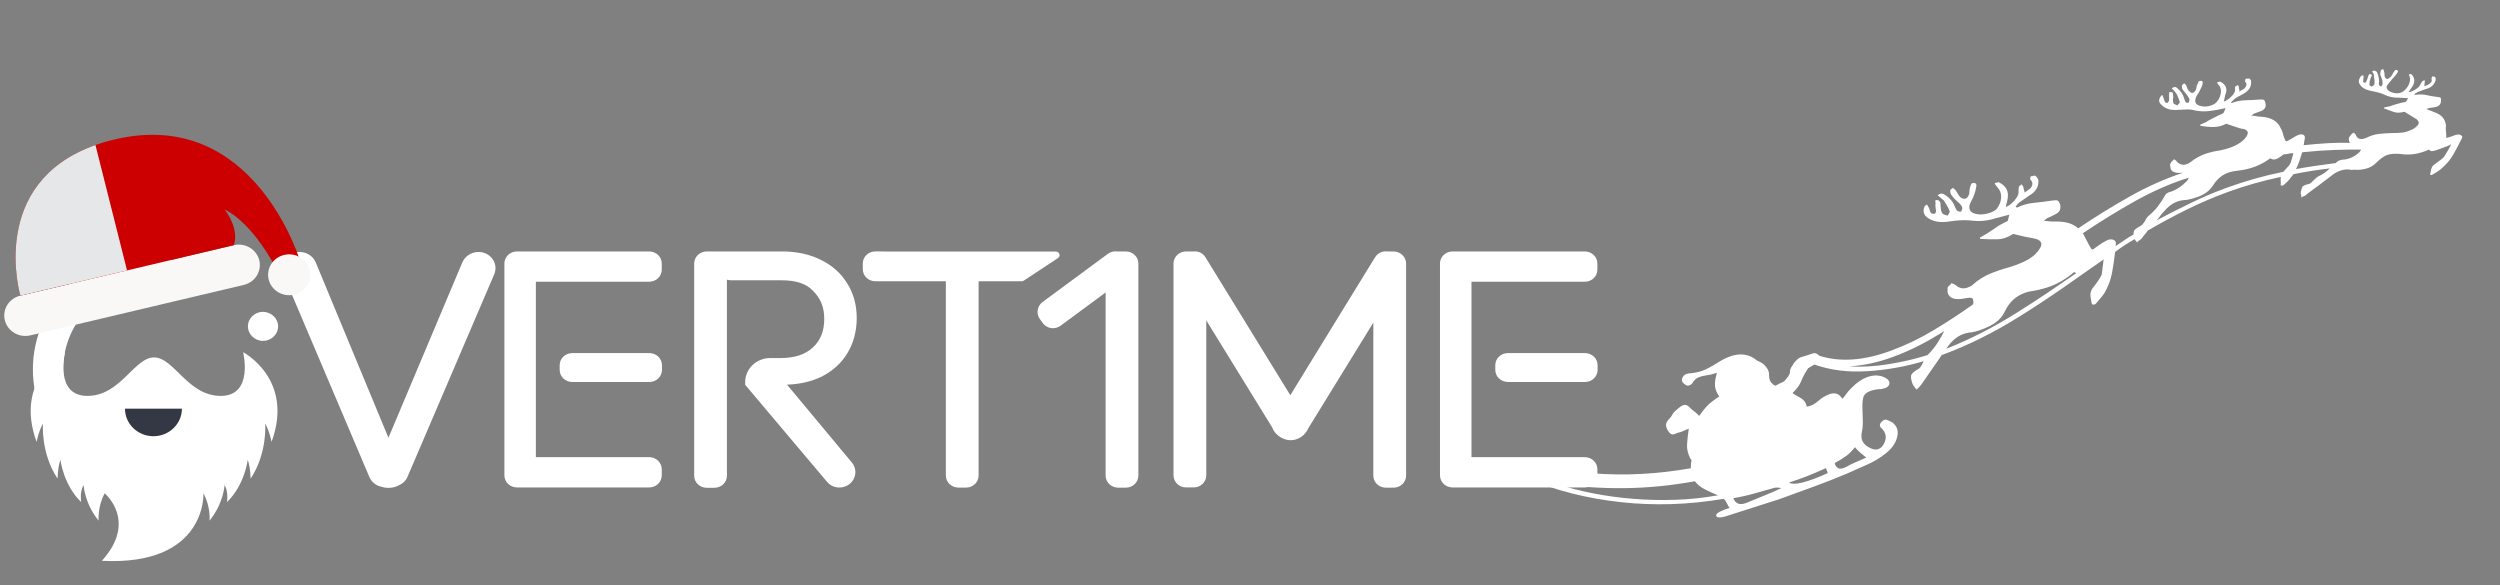<svg width="252" height="59" viewBox="0 0 252 59" fill="none" xmlns="http://www.w3.org/2000/svg">
<rect x="0" y="0" width="252" height="59" fill="#808080" stroke="none"/>
<path d="M30.182 25.394C30.913 25.394 31.56 25.816 31.83 26.46L39.155 44.126L46.606 26.443C46.878 25.818 47.523 25.398 48.234 25.398C49.445 25.398 50.279 26.563 49.818 27.649L41.075 48.068C40.906 48.468 40.596 48.75 40.221 48.913C39.931 49.072 39.573 49.175 39.198 49.175H39.115C38.843 49.175 38.593 49.115 38.341 49.035C37.863 48.913 37.445 48.572 37.236 48.09L28.573 27.692C28.094 26.585 28.926 25.4 30.18 25.4V25.396L30.182 25.394ZM15.759 25.34H15.842C16.635 25.4 17.26 26.023 17.26 26.807C17.26 27.591 16.633 28.214 15.842 28.274H15.673C10.517 28.274 6.366 32.294 6.366 37.236C6.366 42.179 10.54 46.199 15.673 46.199C20.807 46.199 24.981 42.179 24.981 37.236V37.176C24.981 36.372 30.317 47.381 15.671 49.135C8.896 49.946 3.315 43.808 3.315 37.236C3.315 30.665 8.845 25.338 15.671 25.338H15.757L15.759 25.34ZM28.034 32.896C28.034 33.701 27.343 34.363 26.512 34.363C25.68 34.363 24.99 33.701 24.99 32.896C24.99 32.092 25.68 31.43 26.512 31.43C27.348 31.45 28.034 32.092 28.034 32.896ZM56.415 36.816C56.415 36.134 56.979 35.592 57.69 35.592H65.453C66.163 35.592 66.728 36.134 66.728 36.816V37.279C66.728 37.961 66.163 38.503 65.453 38.503H57.69C56.979 38.503 56.415 37.961 56.415 37.279V36.816ZM54.015 46.081H65.431C66.141 46.081 66.705 46.623 66.705 47.306V47.91C66.705 48.593 66.141 49.135 65.431 49.135H52.118C51.407 49.135 50.843 48.593 50.843 47.91V26.569C50.843 25.887 51.407 25.345 52.118 25.345H65.431C66.141 25.345 66.705 25.887 66.705 26.569V27.174C66.705 27.856 66.141 28.398 65.431 28.398H54.015V46.081ZM151.999 35.592C151.289 35.592 150.725 36.134 150.725 36.816V37.279C150.725 37.961 151.289 38.503 151.999 38.503H159.763C160.473 38.503 161.037 37.961 161.037 37.279V36.816C161.037 36.134 160.473 35.592 159.763 35.592H151.999ZM148.326 46.081H159.742C160.453 46.081 161.017 46.623 161.017 47.306V47.91C161.017 48.593 160.453 49.135 159.742 49.135H146.425C145.714 49.135 145.15 48.593 145.15 47.91V26.569C145.15 25.887 145.714 25.345 146.425 25.345H159.742C160.453 25.345 161.017 25.887 161.017 26.569V27.174C161.017 27.856 160.453 28.398 159.742 28.398H148.326V46.081ZM111.677 25.585C111.949 25.385 112.282 25.302 112.594 25.345H113.473C114.184 25.345 114.748 25.887 114.748 26.569V47.932C114.748 48.615 114.184 49.157 113.473 49.157H112.72C112.01 49.157 111.446 48.615 111.446 47.932V29.483L106.896 32.841C106.332 33.241 105.559 33.143 105.143 32.601L104.831 32.178C104.415 31.636 104.541 30.852 105.083 30.449L111.677 25.585ZM88.243 25.34C87.532 25.34 86.968 25.883 86.968 26.565V27.127C86.968 27.809 87.532 28.352 88.243 28.352H95.341V47.926C95.341 48.608 95.905 49.15 96.615 49.15H97.368C98.079 49.15 98.643 48.608 98.643 47.926V28.352H102.983C103.066 28.352 103.129 28.332 103.192 28.292L106.636 26.02C106.948 25.82 106.804 25.358 106.427 25.358H89.773L88.252 25.338H88.247L88.243 25.34ZM131.401 43.85C131.048 44.172 130.585 44.372 130.088 44.372C129.592 44.372 129.088 44.152 128.731 43.81C128.71 43.79 128.688 43.77 128.688 43.77C128.675 43.757 128.661 43.743 128.645 43.73C128.477 43.55 128.333 43.35 128.25 43.106L121.592 32.294V47.908C121.592 48.59 121.028 49.133 120.318 49.133H119.565C118.854 49.133 118.29 48.59 118.29 47.908V26.569C118.29 25.887 118.854 25.345 119.565 25.345H120.358C120.817 25.305 121.255 25.525 121.507 25.929L130.064 39.837L138.558 26.009C138.6 25.949 138.641 25.887 138.684 25.829C138.953 25.467 139.394 25.287 139.832 25.347H140.459C141.17 25.347 141.734 25.889 141.734 26.572V47.935C141.734 48.617 141.17 49.159 140.459 49.159H139.706C138.996 49.159 138.432 48.617 138.432 47.935V32.521L131.898 43.132C131.792 43.352 131.671 43.554 131.522 43.717C131.48 43.777 131.439 43.819 131.396 43.857L131.401 43.85ZM75.114 38.785V38.523C75.114 37.176 76.24 36.092 77.638 36.092H78.681C80.099 36.092 81.187 35.73 81.936 35.025C82.709 34.323 83.084 33.358 83.084 32.15C83.084 30.941 82.709 30.058 81.936 29.296C81.205 28.532 80.14 28.252 78.722 28.252H73.714C73.567 28.252 73.424 28.232 73.275 28.192V47.946C73.275 48.628 72.711 49.17 72.001 49.17H71.248C70.538 49.17 69.973 48.628 69.973 47.946V26.569C69.973 25.887 70.538 25.345 71.248 25.345H78.825C80.347 25.345 81.684 25.647 82.812 26.227C83.938 26.789 84.815 27.594 85.42 28.601C86.047 29.605 86.357 30.77 86.357 32.056C86.357 33.343 86.044 34.587 85.42 35.594C84.815 36.599 83.961 37.383 82.812 37.968C81.812 38.45 80.643 38.732 79.326 38.772C79.369 38.812 79.409 38.854 79.432 38.894L85.86 46.61C86.714 47.635 85.966 49.141 84.608 49.141C84.129 49.141 83.671 48.941 83.356 48.557L75.114 38.79V38.785Z" fill="white"/>
<path d="M10.265 56.53C20.857 57.07 20.51 49.731 20.51 49.731C21.248 51.069 21.124 52.478 21.124 52.478C22.556 50.716 22.639 48.885 22.639 48.885C23.048 49.589 22.884 50.611 22.884 50.611C24.684 48.849 24.972 46.349 24.972 46.349C25.258 47.16 25.258 48.251 25.258 48.251C26.977 45.68 26.732 42.687 26.732 42.687C27.182 43.498 27.373 44.549 27.373 44.549C29.695 38.204 24.507 35.502 24.507 35.502C24.507 35.502 25.599 39.907 22.255 39.907C18.91 39.907 17.546 36.029 15.532 36.029C13.518 36.029 12.153 39.907 8.809 39.907C5.464 39.907 6.557 35.502 6.557 35.502C6.557 35.502 1.369 38.204 3.691 44.549C3.691 44.549 3.882 43.496 4.331 42.687C4.331 42.687 4.086 45.68 5.806 48.251C5.806 48.251 5.806 47.16 6.091 46.349C6.091 46.349 6.377 48.849 8.18 50.611C8.18 50.611 8.015 49.589 8.425 48.885C8.425 48.885 8.505 50.716 9.939 52.478C9.939 52.478 9.816 51.069 10.553 49.731C10.553 49.731 13.909 52.514 10.268 56.53H10.265Z" fill="white"/>
<path d="M24.57 28.721L3.064 33.805C1.922 34.076 0.769 33.399 0.49 32.292C0.211 31.185 0.91 30.07 2.052 29.801L23.558 24.716C24.7 24.445 25.853 25.123 26.132 26.229C26.41 27.336 25.712 28.452 24.57 28.721Z" fill="#F9F8F7"/>
<path d="M23.558 24.713C23.558 24.713 24.235 23.284 22.654 21.131C22.654 21.131 25.237 22.153 27.844 27.089L30.315 26.504C30.315 26.504 25.729 10.701 11.558 14.055C-1.672 17.184 2.054 29.8 2.054 29.8L23.56 24.715L23.558 24.713Z" fill="#CC0000"/>
<path d="M31.221 27.209C31.499 28.316 30.8 29.431 29.658 29.7C28.517 29.969 27.363 29.294 27.085 28.187C26.806 27.08 27.505 25.965 28.647 25.696C29.789 25.427 30.942 26.102 31.221 27.209Z" fill="#F9F8F7"/>
<g style="mix-blend-mode:multiply">
<path d="M2.054 29.8L12.807 27.257L9.622 14.621C-1.29 18.47 2.054 29.8 2.054 29.8Z" fill="#E6E7E8"/>
</g>
<path d="M15.466 43.971C17.051 43.971 18.337 42.727 18.337 41.191H12.596C12.596 42.727 13.882 43.971 15.466 43.971Z" fill="#343844"/>
<path d="M26.076 22.905C26.076 22.905 25.894 22.672 25.619 22.323C25.554 22.236 25.473 22.15 25.401 22.052C25.323 21.959 25.239 21.858 25.154 21.756C25.071 21.654 24.977 21.552 24.884 21.447C24.794 21.341 24.698 21.238 24.601 21.136C24.511 21.027 24.403 20.934 24.311 20.83C24.212 20.73 24.118 20.632 24.023 20.538C23.83 20.356 23.653 20.176 23.491 20.029C23.41 19.958 23.34 19.881 23.273 19.823C23.205 19.765 23.149 19.707 23.1 19.663C23.005 19.57 22.954 19.512 22.954 19.512C22.954 19.512 23.03 19.527 23.16 19.565C23.291 19.603 23.48 19.658 23.684 19.761C23.788 19.809 23.907 19.861 24.015 19.934C24.127 20.005 24.25 20.072 24.363 20.161C24.475 20.25 24.601 20.334 24.711 20.436C24.822 20.538 24.936 20.641 25.04 20.756C25.248 20.981 25.431 21.227 25.577 21.472C25.658 21.59 25.712 21.718 25.772 21.832C25.826 21.95 25.876 22.063 25.912 22.17C26.069 22.596 26.069 22.907 26.069 22.907L26.076 22.905Z" fill="#CC0000"/>
<path d="M247.74 13.549C247.907 13.551 248.037 13.591 248.127 13.668C248.217 13.746 248.222 13.845 248.143 13.968C247.878 14.506 247.596 15.042 247.291 15.579C246.987 16.116 246.56 16.609 246.016 17.06C245.889 17.17 245.757 17.265 245.621 17.346C245.483 17.428 245.347 17.511 245.209 17.59C245.181 17.632 245.104 17.644 244.972 17.63L244.957 17.588L244.981 17.484C245.01 17.222 245.073 16.994 245.169 16.8C245.249 16.678 245.326 16.601 245.4 16.574L246.137 16.022C246.262 15.914 246.34 15.838 246.367 15.795C246.5 15.591 246.624 15.387 246.74 15.187C246.855 14.987 246.973 14.772 247.097 14.537C246.922 14.632 246.771 14.703 246.642 14.75L245.62 15.123C245.473 15.177 245.329 15.214 245.19 15.233C245.052 15.252 244.938 15.2 244.851 15.074C243.886 15.52 242.919 15.669 241.947 15.518C241.388 15.471 240.942 15.506 240.611 15.627C240.316 15.735 239.985 15.967 239.613 16.321C239.343 16.609 239.042 16.813 238.71 16.934C238.267 17.095 237.768 17.153 237.208 17.103C237.098 17.143 237.036 17.15 237.026 17.123C236.66 17.036 236.275 17.067 235.871 17.215C235.54 17.335 235.247 17.507 234.994 17.724C234.602 18.025 234.202 18.329 233.793 18.634C233.382 18.942 232.964 19.251 232.537 19.565C232.484 19.649 232.401 19.709 232.291 19.749C232.181 19.789 232.075 19.843 231.975 19.911C231.991 19.842 231.984 19.765 231.954 19.682C231.924 19.599 231.912 19.508 231.918 19.412C231.957 19.178 232.004 18.994 232.062 18.864C232.118 18.734 232.359 18.623 232.785 18.53C232.895 18.49 232.977 18.428 233.031 18.346C233.158 18.237 233.267 18.135 233.358 18.038C233.447 17.943 233.561 17.854 233.698 17.771C234.128 17.583 234.512 17.318 234.845 16.974C234.204 17.05 233.579 17.137 232.969 17.233C232.358 17.331 231.761 17.437 231.179 17.556C231.099 17.679 231.028 17.769 230.964 17.824C230.857 17.99 230.742 18.133 230.62 18.256C230.498 18.379 230.374 18.496 230.248 18.604C230.159 18.701 230.066 18.735 229.972 18.705C229.878 18.677 229.858 18.622 229.911 18.538C229.884 18.234 229.881 17.998 229.904 17.832C228.047 18.227 226.271 18.732 224.577 19.35C223.178 19.861 221.798 20.45 220.437 21.12C219.075 21.791 217.76 22.5 216.489 23.246C216.41 23.369 216.318 23.49 216.214 23.606C216.111 23.722 216.019 23.843 215.939 23.966C215.886 24.048 215.8 24.128 215.682 24.203C215.563 24.277 215.477 24.355 215.424 24.439C215.29 24.299 215.208 24.188 215.178 24.104C214.519 24.471 213.861 24.9 213.207 25.391C213.125 26.082 213.023 26.773 212.9 27.465C212.777 28.156 212.525 28.839 212.145 29.513C212.01 29.72 211.87 29.904 211.722 30.069C211.573 30.235 211.427 30.405 211.284 30.584C211.231 30.668 211.12 30.709 210.953 30.705C210.905 30.691 210.863 30.628 210.822 30.516C210.808 30.365 210.782 30.209 210.745 30.049C210.708 29.889 210.7 29.727 210.724 29.56C210.747 29.394 210.8 29.25 210.879 29.125C211.022 28.948 211.15 28.782 211.262 28.63C211.372 28.481 211.495 28.301 211.63 28.094C211.683 28.012 211.757 27.874 211.854 27.682C211.883 27.42 211.916 27.164 211.95 26.915C211.983 26.667 212.016 26.411 212.045 26.148C210.65 27.13 209.264 28.102 207.885 29.06C206.504 30.021 205.083 30.957 203.622 31.869C200.975 33.528 198.343 34.836 195.73 35.789C195.399 36.257 195.078 36.72 194.766 37.181C194.455 37.642 194.134 38.105 193.803 38.573C193.724 38.696 193.632 38.817 193.528 38.933C193.426 39.051 193.309 39.163 193.182 39.272C193.095 39.146 193.015 39.043 192.943 38.958C192.87 38.875 192.814 38.776 192.774 38.664C192.652 38.33 192.607 38.063 192.639 37.862C192.669 37.662 192.947 37.419 193.469 37.134C193.532 37.079 193.615 36.963 193.716 36.784C193.816 36.605 193.876 36.481 193.894 36.412C192.05 36.96 190.159 37.295 188.224 37.417C186.288 37.542 184.506 37.318 182.88 36.743C182.68 36.881 182.542 36.961 182.47 36.987C182.406 37.041 182.337 37.082 182.264 37.109L182.185 37.233C181.971 37.563 181.818 37.832 181.728 38.038C181.637 38.246 181.556 38.425 181.487 38.575C181.418 38.727 181.325 38.879 181.215 39.03C181.104 39.182 180.925 39.38 180.683 39.626C180.798 39.711 181.051 39.863 181.443 40.081C181.836 40.301 182.062 40.605 182.119 40.992C182.517 40.943 182.897 40.755 183.26 40.433C183.622 40.111 184.006 39.878 184.412 39.73C184.633 39.649 184.854 39.633 185.08 39.675C185.304 39.72 185.514 39.896 185.709 40.201C185.915 39.968 186.06 39.79 186.139 39.666C186.219 39.543 186.38 39.357 186.624 39.11C187.138 38.575 187.671 38.209 188.223 38.007C188.738 37.819 189.231 37.798 189.701 37.941C189.889 37.999 190.039 38.071 190.153 38.154C190.257 38.21 190.338 38.292 190.398 38.395C190.456 38.5 190.469 38.62 190.438 38.759C190.351 38.98 190.151 39.117 189.837 39.167C189.69 39.221 189.551 39.241 189.42 39.224C189.059 39.262 188.768 39.319 188.546 39.4C188.142 39.548 187.9 39.771 187.82 40.067C187.742 40.363 187.713 40.776 187.738 41.302C187.75 41.676 187.76 42.051 187.772 42.424C187.784 42.798 187.753 43.172 187.679 43.545C187.498 44.304 187.801 44.855 188.594 45.196C189.141 45.438 189.569 45.297 189.878 44.775C190.23 44.142 190.13 43.58 189.576 43.089C189.411 42.866 189.493 42.631 189.819 42.385C189.982 42.263 190.174 42.271 190.392 42.412C190.533 42.457 190.661 42.519 190.775 42.604C191.243 42.971 191.391 43.467 191.225 44.094C191.058 44.723 190.646 45.283 189.992 45.774C189.437 46.197 188.864 46.54 188.271 46.804C187.679 47.067 186.987 47.376 186.198 47.726C185.188 48.159 184.056 48.603 182.806 49.059L179.384 50.308C178.491 50.603 177.622 50.879 176.779 51.14C175.935 51.401 175.067 51.678 174.174 51.973C173.769 52.121 173.435 52.18 173.175 52.148C173.081 52.12 173.025 52.078 173.004 52.021C172.964 51.911 173.01 51.806 173.142 51.711C173.273 51.617 173.431 51.533 173.616 51.466C173.827 51.358 174.066 51.271 174.335 51.204C174.236 51.05 174.146 50.888 174.062 50.712C173.977 50.538 173.873 50.396 173.748 50.283C170.213 50.881 166.74 50.99 163.329 50.612C159.918 50.235 156.78 49.434 153.915 48.211C153.418 48.109 153.161 48.029 153.141 47.974C152.916 47.931 152.774 47.825 152.713 47.658C152.652 47.49 152.67 47.312 152.767 47.119C153.06 46.664 153.446 46.523 153.926 46.696C153.962 46.683 154.574 46.815 155.759 47.091C156.943 47.367 158.52 47.573 160.486 47.706C162.119 47.837 163.763 47.858 165.422 47.774C167.079 47.688 168.75 47.496 170.434 47.198C170.427 46.949 170.451 46.673 170.506 46.367C170.486 46.312 170.452 46.278 170.406 46.262C170.139 45.76 170.022 45.267 170.055 44.783C170.087 44.299 170.146 43.774 170.23 43.206C170.045 43.274 169.902 43.334 169.795 43.388C169.691 43.442 169.582 43.49 169.472 43.53C169.241 43.583 169.019 43.656 168.803 43.751C168.586 43.845 168.396 43.782 168.233 43.556C168.078 43.361 167.98 43.153 167.942 42.93C167.902 42.709 168.006 42.476 168.249 42.227C168.402 42.077 168.514 41.925 168.585 41.774C168.655 41.624 168.772 41.486 168.935 41.364C169.062 41.255 169.198 41.142 169.344 41.025C169.49 40.909 169.641 40.838 169.799 40.812C169.918 40.8 170.037 40.837 170.151 40.92C170.265 41.005 170.361 41.097 170.439 41.194C170.553 41.279 170.715 41.407 170.925 41.584C171.135 41.76 171.251 41.875 171.271 41.93C171.602 41.464 171.888 41.108 172.132 40.861C172.376 40.614 172.767 40.315 173.306 39.96C173.064 39.638 172.921 39.304 172.878 38.958C172.836 38.613 172.898 38.155 173.067 37.589C172.872 37.629 172.748 37.659 172.694 37.679L172.555 37.73C172.323 37.783 172.098 37.826 171.883 37.858C171.665 37.89 171.464 37.94 171.28 38.007C170.985 38.115 170.75 38.327 170.574 38.644C170.521 38.727 170.419 38.794 170.273 38.847C170.127 38.9 169.991 38.872 169.866 38.759C169.544 38.563 169.457 38.325 169.608 38.049C169.694 37.828 169.893 37.693 170.208 37.641C170.738 37.606 171.204 37.514 171.61 37.366C172.016 37.217 172.504 36.961 173.081 36.593C173.318 36.444 173.543 36.315 173.753 36.205C173.964 36.096 174.16 36.01 174.345 35.942C175.412 35.553 176.337 35.688 177.119 36.347C177.364 36.447 177.572 36.56 177.743 36.688C177.867 36.8 177.993 36.944 178.119 37.118C178.245 37.293 178.313 37.505 178.32 37.754C178.314 38.197 178.426 38.504 178.655 38.672C178.731 38.771 178.84 38.84 178.982 38.882C179.219 38.733 179.43 38.625 179.614 38.558C179.797 38.491 179.955 38.355 180.09 38.148C180.324 37.873 180.438 37.643 180.432 37.455C180.426 37.268 180.509 37.066 180.678 36.846C180.775 36.653 180.915 36.469 181.101 36.29C181.287 36.113 181.475 36.005 181.67 35.965C182.121 35.832 182.467 35.721 182.707 35.633C182.947 35.546 183.171 35.622 183.384 35.859C185.458 36.519 187.841 36.361 190.527 35.38C192.036 34.83 193.492 34.133 194.895 33.291C196.298 32.449 197.627 31.577 198.884 30.677C198.874 30.65 198.878 30.633 198.897 30.626C198.914 30.62 198.919 30.602 198.909 30.575C198.928 30.285 198.886 30.111 198.781 30.053C198.677 29.997 198.449 30 198.098 30.066C197.053 30.29 196.457 30.083 196.307 29.443C196.303 29.32 196.307 29.16 196.322 28.965C196.375 28.883 196.442 28.812 196.524 28.749C196.605 28.688 196.674 28.616 196.727 28.532C196.784 28.576 196.848 28.607 196.918 28.629C196.988 28.65 197.052 28.683 197.11 28.724C197.483 29.061 197.89 29.148 198.332 28.987C198.59 28.893 198.763 28.799 198.854 28.701C199.389 28.223 199.962 27.856 200.579 27.599C201.195 27.343 201.824 27.129 202.472 26.955C202.923 26.822 203.374 26.658 203.825 26.462C204.274 26.266 204.676 26.026 205.032 25.738C205.312 25.478 205.528 25.212 205.677 24.935C205.8 24.701 205.804 24.51 205.688 24.363C205.573 24.215 205.378 24.114 205.108 24.055C205.014 24.027 204.947 24.012 204.904 24.012C204.861 24.012 204.794 23.998 204.7 23.97C204.392 23.924 204.098 23.865 203.822 23.794C203.545 23.722 203.246 23.649 202.929 23.577C202.39 23.932 201.852 24.113 201.312 24.12C200.773 24.128 200.205 24.115 199.609 24.08L199.564 23.954C199.663 23.887 199.776 23.822 199.899 23.761C200.023 23.701 200.135 23.636 200.235 23.569C200.609 23.337 201.028 23.059 201.494 22.731C201.629 22.65 201.771 22.575 201.912 22.508C202.054 22.44 202.211 22.36 202.386 22.264L202.534 21.642L201.163 22C200.344 22.268 199.494 22.342 198.617 22.221C198.271 22.189 197.916 22.185 197.55 22.208C197.183 22.232 196.841 22.269 196.528 22.321C195.584 22.476 194.827 22.344 194.255 21.921C193.902 21.64 193.811 21.278 193.985 20.838C193.975 20.811 194.05 20.736 194.215 20.612C194.272 20.655 194.316 20.718 194.346 20.8C194.433 20.927 194.486 21.04 194.503 21.145C194.519 21.25 194.571 21.364 194.659 21.49C194.669 21.518 194.78 21.54 194.996 21.556C195.07 21.529 195.122 21.448 195.157 21.309C195.142 21.156 195.124 21.022 195.102 20.903C195.081 20.786 195.079 20.644 195.104 20.477C195.074 20.394 195.074 20.283 195.108 20.145C195.202 20.175 195.28 20.186 195.339 20.178C195.399 20.172 195.439 20.196 195.46 20.253C195.574 20.338 195.619 20.462 195.597 20.629C195.611 20.782 195.625 20.935 195.639 21.086C195.652 21.239 195.703 21.379 195.791 21.503C195.812 21.56 195.88 21.605 195.998 21.64C196.114 21.676 196.22 21.709 196.315 21.737C196.369 21.655 196.422 21.573 196.475 21.489C196.529 21.407 196.545 21.339 196.524 21.282C196.453 21.087 196.367 20.908 196.264 20.739C196.16 20.571 196.056 20.397 195.949 20.215C195.824 20.102 195.719 20.016 195.633 19.952C195.548 19.887 195.442 19.801 195.318 19.688C195.572 19.47 195.817 19.459 196.056 19.655C196.539 19.951 196.868 20.337 197.04 20.809C197.09 20.948 197.155 21.073 197.239 21.185C197.321 21.298 197.463 21.347 197.668 21.335C197.801 21.128 197.833 20.96 197.765 20.827C197.696 20.696 197.599 20.574 197.474 20.461C197.35 20.348 197.226 20.237 197.101 20.125C196.976 20.012 196.871 19.894 196.783 19.768C196.638 19.601 196.572 19.42 196.585 19.226C196.565 19.171 196.588 19.123 196.656 19.081C196.725 19.04 196.79 18.993 196.855 18.938C196.969 19.023 197.06 19.099 197.127 19.168C197.214 19.295 197.293 19.424 197.362 19.555C197.43 19.689 197.526 19.809 197.651 19.922C198.02 20.135 198.282 20.055 198.439 19.681C198.493 19.599 198.518 19.497 198.514 19.371C198.51 19.247 198.524 19.115 198.559 18.976C198.575 18.908 198.602 18.812 198.642 18.686C198.68 18.563 198.734 18.486 198.81 18.459C199.003 18.419 199.128 18.446 199.182 18.536C199.234 18.628 199.24 18.727 199.198 18.836C199.152 19.169 199.051 19.521 198.895 19.892C198.826 20.044 198.752 20.188 198.678 20.326C198.604 20.464 198.549 20.602 198.516 20.741C198.447 21.238 198.74 21.526 199.394 21.601C199.786 21.648 200.203 21.589 200.644 21.428C200.939 21.321 201.143 21.199 201.26 21.061C201.546 20.705 201.698 20.317 201.714 19.902C201.729 19.486 201.608 19.154 201.349 18.901C201.329 18.846 201.306 18.815 201.283 18.807C201.26 18.8 201.238 18.769 201.218 18.714C201.161 18.673 201.108 18.581 201.057 18.441C201.141 18.442 201.228 18.426 201.32 18.392C201.413 18.358 201.487 18.362 201.544 18.404C202.216 18.758 202.492 19.288 202.373 19.991C202.351 20.157 202.32 20.302 202.282 20.427C202.244 20.552 202.213 20.696 202.19 20.862C202.485 20.755 202.77 20.541 203.049 20.219C203.328 19.896 203.468 19.625 203.471 19.403C203.463 19.154 203.476 18.96 203.509 18.821C203.499 18.794 203.594 18.712 203.794 18.575C203.815 18.631 203.841 18.677 203.875 18.711C203.909 18.745 203.936 18.792 203.956 18.848C203.969 19.001 204.018 19.188 204.099 19.41C204.226 19.301 204.348 19.21 204.468 19.133C204.586 19.058 204.673 18.98 204.726 18.896C204.922 18.636 204.915 18.386 204.704 18.149C204.646 18.108 204.626 18.052 204.643 17.982C204.659 17.914 204.676 17.845 204.692 17.775C204.775 17.775 204.863 17.759 204.955 17.725C205.048 17.692 205.121 17.696 205.179 17.737C205.36 17.892 205.457 18.046 205.472 18.199C205.499 18.85 205.186 19.359 204.526 19.725C204.362 19.849 204.195 19.963 204.027 20.073C203.857 20.182 203.692 20.299 203.529 20.421C203.429 20.488 203.312 20.626 203.179 20.831L203.264 20.894L203.279 20.935C203.847 20.666 204.425 20.502 205.009 20.447C205.593 20.392 206.182 20.319 206.775 20.228C207.09 20.175 207.296 20.172 207.395 20.214C207.494 20.256 207.584 20.39 207.665 20.612C207.753 21.083 207.599 21.409 207.205 21.584C206.856 21.773 206.573 21.908 206.352 21.989C206.288 22.043 206.241 22.084 206.208 22.111C206.176 22.139 206.111 22.186 206.01 22.254C206.224 22.272 206.429 22.291 206.625 22.312C206.823 22.336 207.021 22.342 207.226 22.329C208.221 22.314 208.971 22.544 209.479 23.02C211.22 21.85 212.965 20.772 214.712 19.788C216.459 18.803 218.245 18.01 220.069 17.407C219.187 17.509 218.753 17.29 218.766 16.748C218.726 16.638 218.745 16.52 218.825 16.395C218.879 16.313 218.932 16.255 218.981 16.221C219.031 16.187 219.084 16.129 219.137 16.047C219.194 16.089 219.249 16.123 219.301 16.153C219.352 16.181 219.389 16.224 219.409 16.279C219.813 16.7 220.278 16.718 220.806 16.338C221.259 15.983 221.726 15.719 222.205 15.544C222.462 15.45 222.715 15.374 222.966 15.313C223.214 15.254 223.478 15.205 223.757 15.167C224.145 15.09 224.515 14.986 224.865 14.859C225.215 14.731 225.539 14.566 225.841 14.36C226.106 14.17 226.303 13.971 226.438 13.764C226.703 13.352 226.59 13.093 226.094 12.991C226.01 12.99 225.897 12.969 225.757 12.925C225.521 12.854 225.297 12.778 225.08 12.699C224.863 12.62 224.638 12.546 224.403 12.474C223.982 12.692 223.553 12.8 223.116 12.801C222.679 12.802 222.235 12.761 221.787 12.671L221.756 12.588C221.894 12.507 222.091 12.419 222.348 12.325C222.512 12.203 222.683 12.102 222.863 12.021C223.041 11.94 223.217 11.852 223.392 11.755C223.529 11.674 223.653 11.613 223.762 11.573C223.872 11.533 223.996 11.473 224.135 11.39C224.151 11.322 224.18 11.257 224.219 11.194C224.259 11.133 224.296 11.033 224.329 10.894C223.793 11.027 223.265 11.124 222.748 11.188C222.229 11.252 221.721 11.233 221.225 11.129C220.988 11.057 220.729 11.027 220.441 11.036C220.153 11.047 219.864 11.057 219.576 11.069C218.854 11.143 218.295 10.986 217.901 10.592C217.604 10.353 217.565 10.069 217.779 9.739C217.832 9.657 217.895 9.601 217.969 9.574L218.228 10.284C218.238 10.312 218.313 10.347 218.453 10.391C218.489 10.378 218.548 10.31 218.629 10.185C218.662 10.047 218.663 9.826 218.637 9.52C218.67 9.383 218.681 9.299 218.671 9.271C218.837 9.275 218.95 9.296 219.008 9.338C219.028 9.395 219.037 9.444 219.034 9.494C219.03 9.542 219.039 9.595 219.06 9.651C219.063 9.776 219.056 9.896 219.035 10.015C219.016 10.133 219.031 10.26 219.082 10.4C219.103 10.457 219.159 10.499 219.253 10.527C219.347 10.557 219.422 10.592 219.48 10.633C219.534 10.551 219.592 10.483 219.655 10.427C219.719 10.372 219.74 10.318 219.719 10.261L219.545 9.782C219.489 9.629 219.417 9.491 219.33 9.364C219.252 9.268 219.18 9.183 219.114 9.113C219.046 9.044 218.98 8.973 218.913 8.903C219.141 8.727 219.325 8.722 219.472 8.889C219.835 9.198 220.063 9.54 220.158 9.915L220.265 10.206C220.305 10.318 220.409 10.374 220.577 10.376C220.684 10.211 220.72 10.079 220.684 9.981C220.648 9.883 220.586 9.773 220.5 9.646C220.422 9.55 220.345 9.451 220.268 9.352C220.19 9.256 220.113 9.157 220.036 9.058C219.958 8.961 219.926 8.815 219.939 8.621C219.929 8.593 220.005 8.519 220.169 8.394C220.226 8.438 220.26 8.473 220.27 8.5C220.28 8.528 220.31 8.55 220.356 8.565L220.493 8.94C220.534 9.052 220.61 9.151 220.724 9.234C220.925 9.444 221.12 9.404 221.307 9.116C221.36 9.034 221.389 8.943 221.397 8.846C221.403 8.751 221.427 8.646 221.472 8.536C221.526 8.454 221.568 8.366 221.597 8.277C221.627 8.189 221.666 8.151 221.714 8.165C221.981 8.098 222.082 8.204 222.017 8.48C221.984 8.619 221.929 8.756 221.855 8.894C221.781 9.032 221.721 9.156 221.678 9.265C221.598 9.388 221.524 9.503 221.458 9.605C221.392 9.707 221.341 9.829 221.308 9.966C221.198 10.354 221.392 10.597 221.888 10.7C222.16 10.758 222.439 10.75 222.725 10.677C223.011 10.604 223.231 10.493 223.384 10.343C223.628 10.096 223.782 9.803 223.845 9.466C223.91 9.128 223.858 8.846 223.695 8.623C223.647 8.609 223.61 8.56 223.579 8.476C223.522 8.434 223.498 8.396 223.506 8.36C223.515 8.325 223.514 8.295 223.503 8.267C223.587 8.268 223.657 8.258 223.712 8.238C223.767 8.218 223.824 8.228 223.881 8.27C224.411 8.582 224.551 9.019 224.298 9.584C224.275 9.75 224.23 9.972 224.165 10.247C224.386 10.167 224.621 10.011 224.87 9.777C225.119 9.544 225.255 9.346 225.278 9.18C225.293 9.111 225.298 9.038 225.291 8.962C225.285 8.886 225.29 8.814 225.305 8.744C225.331 8.703 225.373 8.673 225.427 8.652C225.482 8.632 225.524 8.602 225.551 8.56C225.608 8.604 225.652 8.666 225.682 8.749C225.676 8.845 225.686 8.929 225.711 8.998C225.736 9.067 225.745 9.151 225.739 9.247C225.829 9.152 225.93 9.082 226.04 9.042C226.149 9.002 226.232 8.941 226.285 8.859C226.492 8.625 226.5 8.419 226.309 8.235C226.289 8.18 226.291 8.132 226.318 8.089C226.344 8.049 226.348 8 226.327 7.944C226.569 7.92 226.712 7.914 226.76 7.928C226.885 8.041 226.935 8.178 226.912 8.345C226.917 8.816 226.623 9.208 226.027 9.519C225.89 9.601 225.75 9.675 225.607 9.743C225.465 9.81 225.33 9.898 225.205 10.008C225.141 10.063 225.087 10.116 225.041 10.162C224.996 10.21 224.942 10.262 224.878 10.315L224.963 10.38C225.442 10.205 225.907 10.113 226.365 10.104C226.82 10.096 227.271 10.075 227.716 10.037C227.957 10.013 228.117 10.025 228.199 10.073C228.279 10.122 228.331 10.238 228.356 10.418C228.44 10.767 228.304 11.021 227.947 11.183L227.228 11.445C227.192 11.458 227.157 11.479 227.126 11.506C227.093 11.533 227.029 11.58 226.927 11.648C227.142 11.666 227.317 11.688 227.453 11.716C227.588 11.745 227.74 11.762 227.908 11.763C228.933 11.83 229.595 12.219 229.896 12.927C229.983 13.054 230.048 13.201 230.09 13.376C230.132 13.55 230.185 13.72 230.246 13.887C230.327 14.111 230.391 14.228 230.437 14.242C230.484 14.257 230.645 14.182 230.92 14.02C231.057 13.938 231.184 13.861 231.304 13.786C231.423 13.711 231.555 13.647 231.703 13.594C231.886 13.527 232.043 13.524 232.171 13.588C232.298 13.653 232.351 13.767 232.328 13.933C232.295 14.072 232.275 14.189 232.268 14.285C232.26 14.382 232.241 14.5 232.207 14.637C234.052 14.437 235.609 14.358 236.875 14.4C236.786 14.274 236.75 14.116 236.763 13.922C236.806 13.812 236.871 13.708 236.963 13.613C237.016 13.53 237.061 13.483 237.099 13.469C237.137 13.455 237.185 13.422 237.25 13.367C237.365 13.452 237.431 13.522 237.451 13.577C237.613 14.021 237.965 14.129 238.507 13.9C238.93 13.684 239.359 13.55 239.801 13.5C240.242 13.451 240.689 13.42 241.144 13.412C241.48 13.417 241.797 13.402 242.099 13.37C242.4 13.339 242.693 13.257 242.977 13.12C243.272 13.013 243.49 12.871 243.634 12.691C243.889 12.473 243.868 12.245 243.573 12.005C243.515 11.963 243.475 11.939 243.453 11.931C243.429 11.925 243.389 11.9 243.332 11.857C243.172 11.759 243.01 11.66 242.849 11.56C242.689 11.461 242.527 11.364 242.366 11.264C241.952 11.384 241.588 11.39 241.279 11.282C240.968 11.175 240.643 11.057 240.305 10.929C240.295 10.901 240.304 10.867 240.33 10.826C240.414 10.827 240.501 10.81 240.594 10.777C240.686 10.743 240.774 10.727 240.857 10.727C241.445 10.513 241.996 10.359 242.505 10.269L242.745 9.898C242.577 9.897 242.428 9.889 242.296 9.872C242.166 9.857 242.016 9.85 241.849 9.846C241.272 9.867 240.754 9.758 240.292 9.517C240.093 9.431 239.892 9.364 239.685 9.312C239.478 9.263 239.263 9.215 239.038 9.17C238.411 9.053 238.008 8.806 237.83 8.429C237.711 8.221 237.764 7.965 237.988 7.663L238.209 7.582L238.255 7.708C238.232 7.875 238.214 8.053 238.201 8.247C238.211 8.275 238.262 8.303 238.357 8.333C238.367 8.361 238.397 8.357 238.446 8.324C238.496 8.29 238.516 8.259 238.506 8.232C238.586 8.109 238.658 7.909 238.725 7.632L238.845 7.446C238.985 7.489 239.062 7.525 239.073 7.552C239.093 7.609 239.063 7.698 238.982 7.822C238.939 7.933 238.904 8.039 238.879 8.142C238.855 8.247 238.844 8.36 238.847 8.484C238.83 8.555 238.847 8.603 238.9 8.63C238.951 8.659 239.007 8.695 239.063 8.737C239.127 8.682 239.193 8.635 239.262 8.594C239.331 8.553 239.354 8.506 239.334 8.451C239.367 8.313 239.369 8.178 239.343 8.045C239.315 7.913 239.296 7.771 239.281 7.619C239.297 7.55 239.282 7.476 239.233 7.4C239.184 7.324 239.144 7.243 239.114 7.16C239.335 7.08 239.495 7.117 239.591 7.269C239.729 7.535 239.804 7.854 239.816 8.228C239.74 8.476 239.801 8.643 239.999 8.729C240.124 8.621 240.181 8.514 240.164 8.409C240.148 8.306 240.142 8.205 240.148 8.109L239.92 7.483C239.936 7.415 239.945 7.357 239.949 7.307C239.952 7.259 239.962 7.2 239.978 7.13C239.993 7.062 240.032 7.025 240.092 7.018C240.152 7.012 240.196 6.988 240.223 6.947L240.299 7.155C240.34 7.267 240.359 7.378 240.359 7.489C240.357 7.601 240.372 7.697 240.403 7.78C240.53 8.016 240.717 8.012 240.961 7.765C241.024 7.711 241.075 7.646 241.109 7.569C241.143 7.494 241.187 7.415 241.242 7.331C241.375 7.126 241.465 7.029 241.512 7.043C241.725 7.059 241.766 7.171 241.633 7.377C241.527 7.543 241.351 7.748 241.108 7.994C241.055 8.078 240.983 8.167 240.893 8.262C240.804 8.359 240.732 8.448 240.678 8.53C240.561 8.667 240.536 8.802 240.606 8.935C240.676 9.068 240.785 9.17 240.937 9.24C241.39 9.454 241.807 9.459 242.193 9.254C242.458 9.064 242.656 8.833 242.787 8.565C242.918 8.296 242.962 8.044 242.917 7.809L242.872 7.683C242.851 7.628 242.845 7.583 242.853 7.547C242.86 7.513 242.86 7.482 242.85 7.454C243.017 7.458 243.112 7.486 243.133 7.541C243.432 7.904 243.434 8.313 243.142 8.767C243.089 8.849 243.026 8.937 242.955 9.025C242.883 9.116 242.821 9.201 242.767 9.283C242.971 9.273 243.201 9.189 243.456 9.031C243.712 8.875 243.875 8.72 243.945 8.57C243.998 8.488 244.036 8.42 244.058 8.363C244.079 8.308 244.121 8.254 244.186 8.199C244.176 8.171 244.245 8.131 244.393 8.077C244.423 8.159 244.43 8.237 244.414 8.305C244.396 8.374 244.389 8.441 244.392 8.502C244.394 8.566 244.387 8.631 244.371 8.7C244.592 8.619 244.752 8.545 244.853 8.477C245.09 8.328 245.173 8.155 245.102 7.96C245.082 7.905 245.088 7.864 245.119 7.837C245.15 7.81 245.175 7.762 245.191 7.692C245.237 7.706 245.294 7.719 245.36 7.726C245.425 7.733 245.463 7.752 245.473 7.778C245.534 7.945 245.537 8.071 245.485 8.153C245.349 8.581 245.013 8.862 244.478 8.992L243.704 9.275C243.667 9.288 243.548 9.363 243.347 9.499L243.433 9.563C243.867 9.498 244.257 9.506 244.599 9.587C244.941 9.667 245.308 9.73 245.7 9.776C245.868 9.779 245.973 9.811 246.017 9.873C246.061 9.935 246.072 10.051 246.049 10.217C246.03 10.507 245.85 10.7 245.509 10.793C245.389 10.805 245.17 10.838 244.856 10.889L244.58 10.989C244.731 11.061 244.864 11.114 244.982 11.149C245.098 11.185 245.209 11.232 245.314 11.287C246.064 11.517 246.478 11.966 246.554 12.631C246.531 12.797 246.527 12.957 246.54 13.109C246.553 13.262 246.568 13.415 246.582 13.566C246.569 13.76 246.577 13.868 246.606 13.887C246.633 13.908 246.777 13.871 247.034 13.777L247.392 13.647C247.521 13.6 247.646 13.57 247.766 13.557L247.74 13.549ZM173.175 49.926C172.685 49.727 172.235 49.522 171.823 49.309C171.412 49.098 171.086 48.831 170.844 48.509C168.42 48.952 166.033 49.184 163.686 49.205C161.338 49.229 159.037 49.067 156.786 48.721C157.933 49.122 159.18 49.454 160.528 49.719C161.876 49.985 163.258 50.174 164.675 50.285C166.091 50.399 167.52 50.428 168.961 50.377C170.4 50.324 171.805 50.175 173.175 49.926ZM176.293 50.585C176.835 50.356 177.369 50.138 177.898 49.927C178.427 49.718 178.975 49.479 179.544 49.209C179.451 49.181 179.349 49.163 179.242 49.153C179.135 49.146 179.021 49.148 178.901 49.161C178.255 49.334 177.595 49.52 176.915 49.719C176.239 49.919 175.506 50.085 174.72 50.214C174.953 50.855 175.476 50.978 176.293 50.585ZM184.061 47.184C183.309 47.523 182.668 47.796 182.139 48.002C181.611 48.211 181.01 48.422 180.336 48.637C180.566 48.807 181.023 48.804 181.71 48.632C182.397 48.459 183.242 48.143 184.242 47.684L184.059 47.183L184.061 47.184ZM184.939 46.675C184.984 46.912 185.097 47.082 185.283 47.187C185.467 47.294 185.751 47.245 186.137 47.042C186.448 46.866 186.758 46.714 187.064 46.584C187.371 46.457 187.722 46.305 188.118 46.129C187.88 45.933 187.67 45.758 187.488 45.604C187.307 45.449 187.138 45.275 186.984 45.079C186.697 45.438 186.415 45.72 186.136 45.931C185.858 46.144 185.459 46.391 184.937 46.675L184.939 46.675ZM186.39 36.927C187.629 37.012 188.947 36.939 190.347 36.713C191.745 36.486 193.042 36.186 194.24 35.812L194.295 35.792C194.692 35.395 195.017 35.001 195.27 34.608C195.524 34.217 195.76 33.809 195.98 33.381C195.131 33.911 194.285 34.394 193.442 34.826C192.6 35.261 191.699 35.652 190.742 36.001C189.233 36.551 187.782 36.86 186.388 36.928L186.39 36.927ZM203.307 31.512C204.394 30.832 205.422 30.166 206.393 29.511C207.364 28.858 208.333 28.196 209.3 27.529C209.206 27.5 209.131 27.465 209.073 27.422C208.312 28.079 207.489 28.568 206.605 28.891C206.164 29.052 205.669 29.186 205.124 29.289C204.725 29.341 204.378 29.418 204.083 29.526C203.2 29.848 202.544 30.451 202.115 31.332C201.86 31.897 201.462 32.343 200.914 32.668C200.365 32.995 199.751 33.25 199.067 33.437C199.021 33.423 198.923 33.443 198.776 33.497C198.488 33.506 198.197 33.566 197.902 33.673C197.24 33.915 196.667 34.407 196.188 35.15C198.56 34.222 200.933 33.008 203.307 31.512ZM212.354 24.24C212.601 24.118 212.821 24.093 213.014 24.165C213.208 24.237 213.296 24.368 213.284 24.562C213.267 24.633 213.262 24.674 213.267 24.687C213.272 24.701 213.266 24.742 213.25 24.811C213.551 24.607 213.851 24.402 214.153 24.198C214.456 23.994 214.759 23.803 215.072 23.627C215.047 23.447 215.078 23.302 215.164 23.191C215.248 23.082 215.466 22.933 215.814 22.741C215.887 22.714 215.965 22.639 216.044 22.515C216.159 22.377 216.246 22.244 216.304 22.113C216.359 21.984 216.451 21.862 216.578 21.753C216.932 21.466 217.237 21.158 217.492 20.828C217.747 20.499 217.976 20.156 218.179 19.797C218.292 19.535 218.505 19.38 218.821 19.326C219.447 19.098 219.998 18.723 220.475 18.204C220.554 18.079 220.603 17.983 220.621 17.914C218.824 18.474 217.033 19.255 215.249 20.253C213.464 21.252 211.701 22.337 209.961 23.506L209.976 23.548L210.598 24.738C210.736 25.002 210.838 25.139 210.903 25.146C210.968 25.154 211.146 25.041 211.436 24.809C211.6 24.687 211.751 24.585 211.888 24.502C212.024 24.421 212.18 24.332 212.355 24.237L212.354 24.24ZM224.431 18.935C226.309 18.25 228.217 17.712 230.159 17.317C230.249 17.222 230.346 17.114 230.449 16.998C230.553 16.883 230.65 16.777 230.739 16.68C230.845 16.517 230.907 16.398 230.924 16.329C230.958 16.192 230.999 16.05 231.051 15.904C231.102 15.761 231.138 15.605 231.163 15.438C230.995 15.437 230.835 15.456 230.684 15.495C230.532 15.536 230.372 15.555 230.204 15.553C230.141 15.608 230.074 15.656 230.006 15.696C229.937 15.737 229.871 15.784 229.807 15.839C229.407 16.112 229.085 16.149 228.848 15.953C228.357 16.321 227.816 16.612 227.228 16.827C226.712 17.015 226.153 17.141 225.55 17.203C225.189 17.241 224.86 17.312 224.567 17.419C223.977 17.635 223.483 18.051 223.083 18.669C222.773 19.192 222.251 19.588 221.515 19.856C221.33 19.924 221.163 19.977 221.01 20.017C220.858 20.057 220.684 20.097 220.49 20.137C220.417 20.163 220.357 20.17 220.309 20.156C220.022 20.167 219.73 20.225 219.435 20.332C218.957 20.507 218.515 20.842 218.112 21.334C217.958 21.486 217.834 21.633 217.741 21.776C217.648 21.922 217.523 22.069 217.369 22.218C218.523 21.608 219.685 21.018 220.854 20.451C222.022 19.882 223.215 19.377 224.429 18.934L224.431 18.935ZM231.434 17.041C232.646 16.82 233.97 16.622 235.407 16.443L235.462 16.423C235.605 16.246 235.815 16.136 236.093 16.099C236.669 16.078 237.199 15.869 237.68 15.473C237.807 15.364 237.897 15.269 237.95 15.185C237.94 15.157 237.943 15.14 237.962 15.134C237.979 15.127 237.985 15.11 237.975 15.082C237.136 15.074 236.244 15.083 235.296 15.115C234.348 15.147 233.27 15.223 232.066 15.348C231.963 15.64 231.871 15.925 231.785 16.208C231.7 16.491 231.584 16.77 231.434 17.045L231.434 17.041Z" fill="white"/>
</svg>
